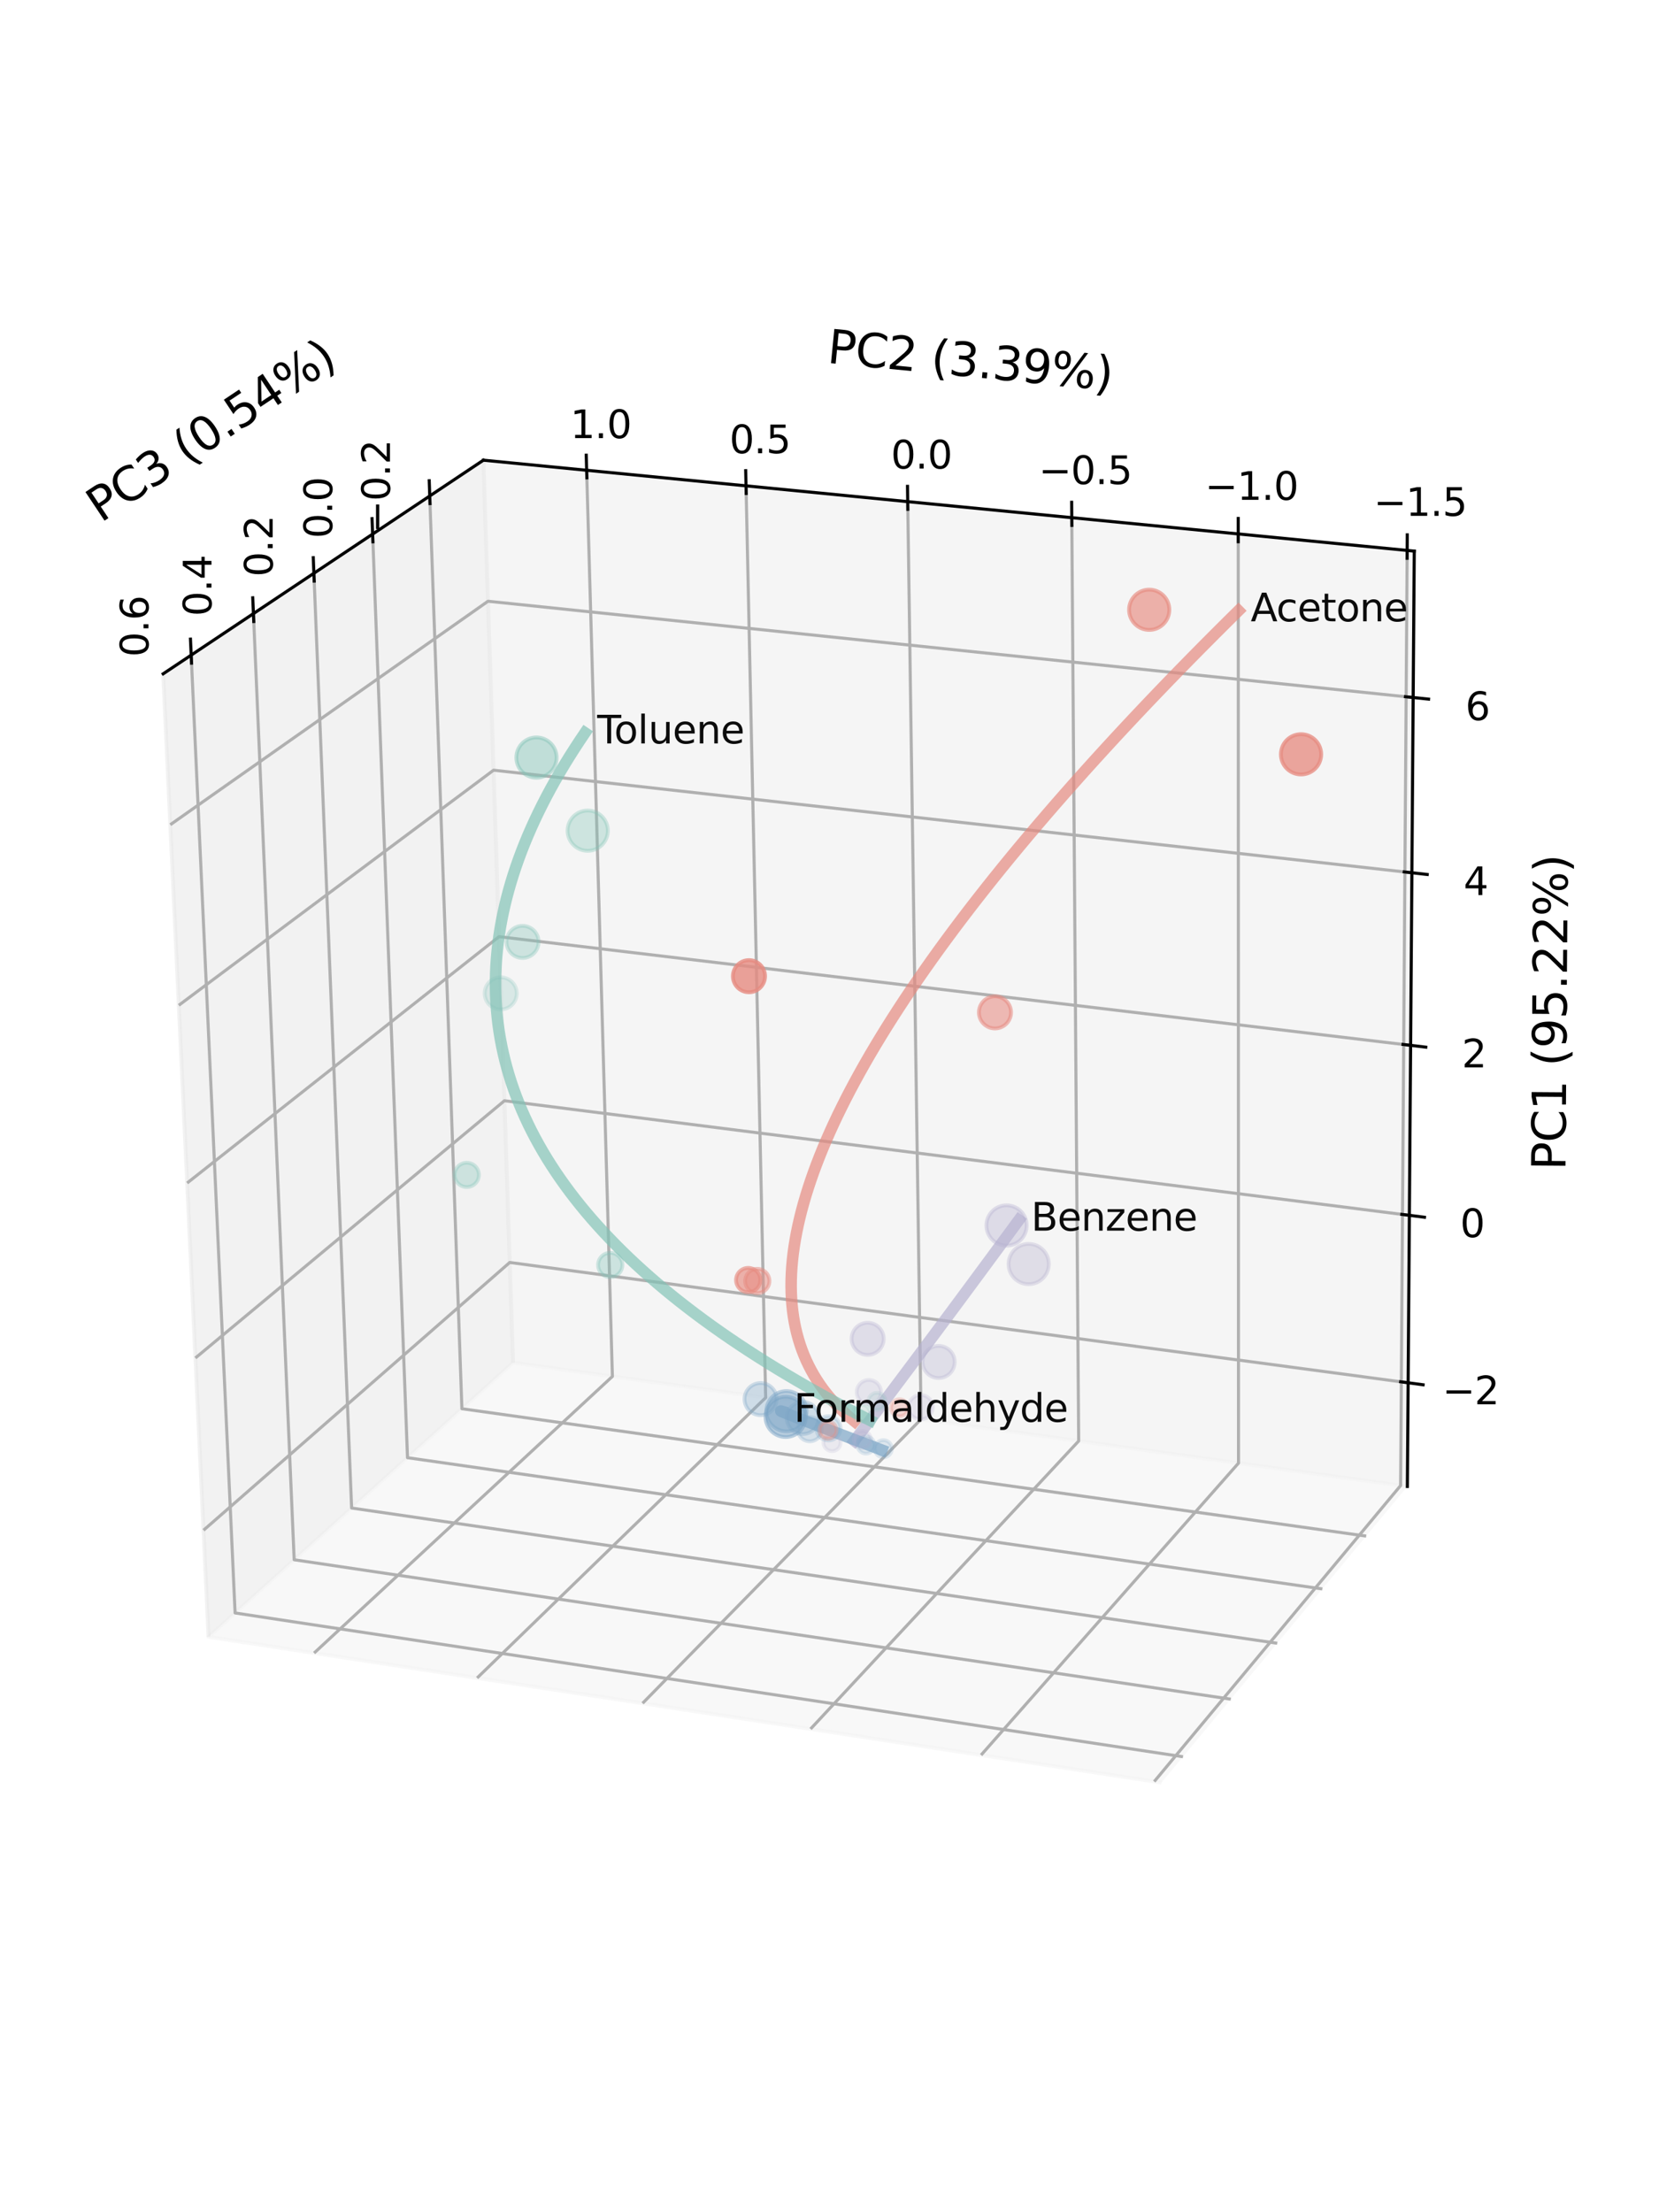 <?xml version="1.0" encoding="utf-8" standalone="no"?>
<!DOCTYPE svg PUBLIC "-//W3C//DTD SVG 1.1//EN"
  "http://www.w3.org/Graphics/SVG/1.1/DTD/svg11.dtd">
<svg xmlns:xlink="http://www.w3.org/1999/xlink" width="432pt" height="576pt" viewBox="0 0 432 576" xmlns="http://www.w3.org/2000/svg" version="1.1">
 <defs>
  <style type="text/css">*{stroke-linejoin: round; stroke-linecap: butt}</style>
 </defs>
 <g id="figure_1">
  <g id="patch_1">
   <path d="M 0 576 
L 432 576 
L 432 0 
L 0 0 
z
" style="fill: #ffffff"/>
  </g>
  <g id="patch_2">
   <path d="M 0 496.08 
L 410.4 496.08 
L 410.4 85.68 
L 0 85.68 
z
" style="fill: #ffffff"/>
  </g>
  <g id="pane3d_1">
   <g id="patch_3">
    <path d="M 366.478 387.044 
L 133.591 354.804 
L 54.3 426.199 
L 302.447 464.157 
" style="fill: #f2f2f2; opacity: 0.5; stroke: #f2f2f2; stroke-linejoin: miter"/>
   </g>
  </g>
  <g id="pane3d_2">
   <g id="patch_4">
    <path d="M 133.591 354.804 
L 125.871 119.823 
L 42.488 175.443 
L 54.3 426.199 
" style="fill: #e6e6e6; opacity: 0.5; stroke: #e6e6e6; stroke-linejoin: miter"/>
   </g>
  </g>
  <g id="pane3d_3">
   <g id="patch_5">
    <path d="M 366.478 387.044 
L 368.268 143.5 
L 125.871 119.823 
L 133.591 354.804 
" style="fill: #ececec; opacity: 0.5; stroke: #ececec; stroke-linejoin: miter"/>
   </g>
  </g>
  <g id="grid3d_1">
   <g id="Line3DCollection_1">
    <path d="M 366.677 360.041 
L 132.734 328.712 
L 52.992 398.432 
" style="fill: none; stroke: #b0b0b0; stroke-width: 0.8"/>
    <path d="M 366.997 316.442 
L 131.351 286.604 
L 50.879 353.582 
" style="fill: none; stroke: #b0b0b0; stroke-width: 0.8"/>
    <path d="M 367.322 272.181 
L 129.947 243.883 
L 48.733 308.027 
" style="fill: none; stroke: #b0b0b0; stroke-width: 0.8"/>
    <path d="M 367.653 227.244 
L 128.523 200.536 
L 46.553 261.75 
" style="fill: none; stroke: #b0b0b0; stroke-width: 0.8"/>
    <path d="M 367.988 181.615 
L 127.078 156.547 
L 44.339 214.736 
" style="fill: none; stroke: #b0b0b0; stroke-width: 0.8"/>
   </g>
  </g>
  <g id="grid3d_2">
   <g id="Line3DCollection_2">
    <path d="M 300.558 463.868 
L 364.711 386.8 
L 366.425 143.32 
" style="fill: none; stroke: #b0b0b0; stroke-width: 0.8"/>
    <path d="M 255.471 456.972 
L 322.502 380.956 
L 322.436 139.024 
" style="fill: none; stroke: #b0b0b0; stroke-width: 0.8"/>
    <path d="M 211.066 450.179 
L 280.886 375.195 
L 279.088 134.789 
" style="fill: none; stroke: #b0b0b0; stroke-width: 0.8"/>
    <path d="M 167.328 443.488 
L 239.849 369.514 
L 236.369 130.617 
" style="fill: none; stroke: #b0b0b0; stroke-width: 0.8"/>
    <path d="M 124.242 436.898 
L 199.38 363.912 
L 194.265 126.504 
" style="fill: none; stroke: #b0b0b0; stroke-width: 0.8"/>
    <path d="M 81.794 430.404 
L 159.466 358.386 
L 152.763 122.45 
" style="fill: none; stroke: #b0b0b0; stroke-width: 0.8"/>
   </g>
  </g>
  <g id="grid3d_3">
   <g id="Line3DCollection_3">
    <path d="M 111.906 129.138 
L 120.277 366.793 
L 355.754 399.959 
" style="fill: none; stroke: #b0b0b0; stroke-width: 0.8"/>
    <path d="M 97.035 139.058 
L 106.114 379.545 
L 344.335 413.712 
" style="fill: none; stroke: #b0b0b0; stroke-width: 0.8"/>
    <path d="M 81.737 149.262 
L 91.562 392.648 
L 332.588 427.859 
" style="fill: none; stroke: #b0b0b0; stroke-width: 0.8"/>
    <path d="M 65.994 159.764 
L 76.602 406.118 
L 320.498 442.419 
" style="fill: none; stroke: #b0b0b0; stroke-width: 0.8"/>
    <path d="M 49.785 170.575 
L 61.219 419.969 
L 308.051 457.409 
" style="fill: none; stroke: #b0b0b0; stroke-width: 0.8"/>
   </g>
  </g>
  <g id="axis3d_1">
   <g id="line2d_1">
    <path d="M 366.478 387.044 
L 368.268 143.5 
" style="fill: none; stroke: #000000; stroke-width: 0.8; stroke-linecap: square"/>
   </g>
   <g id="xtick_1">
    <g id="line2d_2">
     <path d="M 364.73 359.78 
L 370.575 360.563 
" style="fill: none; stroke: #000000; stroke-width: 0.8; stroke-linecap: square"/>
    </g>
    <g id="text_1">
     <!-- −2 -->
     <g transform="translate(375.577 365.648) scale(0.1 -0.1)">
      <defs>
       <path id="DejaVuSans-2212" d="M 678 2272 
L 4684 2272 
L 4684 1741 
L 678 1741 
L 678 2272 
z
" transform="scale(0.016)"/>
       <path id="DejaVuSans-32" d="M 1228 531 
L 3431 531 
L 3431 0 
L 469 0 
L 469 531 
Q 828 903 1448 1529 
Q 2069 2156 2228 2338 
Q 2531 2678 2651 2914 
Q 2772 3150 2772 3378 
Q 2772 3750 2511 3984 
Q 2250 4219 1831 4219 
Q 1534 4219 1204 4116 
Q 875 4013 500 3803 
L 500 4441 
Q 881 4594 1212 4672 
Q 1544 4750 1819 4750 
Q 2544 4750 2975 4387 
Q 3406 4025 3406 3419 
Q 3406 3131 3298 2873 
Q 3191 2616 2906 2266 
Q 2828 2175 2409 1742 
Q 1991 1309 1228 531 
z
" transform="scale(0.016)"/>
      </defs>
      <use xlink:href="#DejaVuSans-2212"/>
      <use xlink:href="#DejaVuSans-32" transform="translate(83.789 0)"/>
     </g>
    </g>
   </g>
   <g id="xtick_2">
    <g id="line2d_3">
     <path d="M 365.035 316.193 
L 370.925 316.939 
" style="fill: none; stroke: #000000; stroke-width: 0.8; stroke-linecap: square"/>
    </g>
    <g id="text_2">
     <!-- 0 -->
     <g transform="translate(380.209 322.114) scale(0.1 -0.1)">
      <defs>
       <path id="DejaVuSans-30" d="M 2034 4250 
Q 1547 4250 1301 3770 
Q 1056 3291 1056 2328 
Q 1056 1369 1301 889 
Q 1547 409 2034 409 
Q 2525 409 2770 889 
Q 3016 1369 3016 2328 
Q 3016 3291 2770 3770 
Q 2525 4250 2034 4250 
z
M 2034 4750 
Q 2819 4750 3233 4129 
Q 3647 3509 3647 2328 
Q 3647 1150 3233 529 
Q 2819 -91 2034 -91 
Q 1250 -91 836 529 
Q 422 1150 422 2328 
Q 422 3509 836 4129 
Q 1250 4750 2034 4750 
z
" transform="scale(0.016)"/>
      </defs>
      <use xlink:href="#DejaVuSans-30"/>
     </g>
    </g>
   </g>
   <g id="xtick_3">
    <g id="line2d_4">
     <path d="M 365.346 271.945 
L 371.28 272.653 
" style="fill: none; stroke: #000000; stroke-width: 0.8; stroke-linecap: square"/>
    </g>
    <g id="text_3">
     <!-- 2 -->
     <g transform="translate(380.658 277.921) scale(0.1 -0.1)">
      <use xlink:href="#DejaVuSans-32"/>
     </g>
    </g>
   </g>
   <g id="xtick_4">
    <g id="line2d_5">
     <path d="M 365.661 227.022 
L 371.641 227.69 
" style="fill: none; stroke: #000000; stroke-width: 0.8; stroke-linecap: square"/>
    </g>
    <g id="text_4">
     <!-- 4 -->
     <g transform="translate(381.113 233.054) scale(0.1 -0.1)">
      <defs>
       <path id="DejaVuSans-34" d="M 2419 4116 
L 825 1625 
L 2419 1625 
L 2419 4116 
z
M 2253 4666 
L 3047 4666 
L 3047 1625 
L 3713 1625 
L 3713 1100 
L 3047 1100 
L 3047 0 
L 2419 0 
L 2419 1100 
L 313 1100 
L 313 1709 
L 2253 4666 
z
" transform="scale(0.016)"/>
      </defs>
      <use xlink:href="#DejaVuSans-34"/>
     </g>
    </g>
   </g>
   <g id="xtick_5">
    <g id="line2d_6">
     <path d="M 365.981 181.406 
L 372.007 182.034 
" style="fill: none; stroke: #000000; stroke-width: 0.8; stroke-linecap: square"/>
    </g>
    <g id="text_5">
     <!-- 6 -->
     <g transform="translate(381.576 187.498) scale(0.1 -0.1)">
      <defs>
       <path id="DejaVuSans-36" d="M 2113 2584 
Q 1688 2584 1439 2293 
Q 1191 2003 1191 1497 
Q 1191 994 1439 701 
Q 1688 409 2113 409 
Q 2538 409 2786 701 
Q 3034 994 3034 1497 
Q 3034 2003 2786 2293 
Q 2538 2584 2113 2584 
z
M 3366 4563 
L 3366 3988 
Q 3128 4100 2886 4159 
Q 2644 4219 2406 4219 
Q 1781 4219 1451 3797 
Q 1122 3375 1075 2522 
Q 1259 2794 1537 2939 
Q 1816 3084 2150 3084 
Q 2853 3084 3261 2657 
Q 3669 2231 3669 1497 
Q 3669 778 3244 343 
Q 2819 -91 2113 -91 
Q 1303 -91 875 529 
Q 447 1150 447 2328 
Q 447 3434 972 4092 
Q 1497 4750 2381 4750 
Q 2619 4750 2861 4703 
Q 3103 4656 3366 4563 
z
" transform="scale(0.016)"/>
      </defs>
      <use xlink:href="#DejaVuSans-36"/>
     </g>
    </g>
   </g>
   <g id="text_6">
    <!-- PC1 (95.22%) -->
    <g transform="translate(407.646 304.729) rotate(-89.579) scale(0.12 -0.12)">
     <defs>
      <path id="DejaVuSans-50" d="M 1259 4147 
L 1259 2394 
L 2053 2394 
Q 2494 2394 2734 2622 
Q 2975 2850 2975 3272 
Q 2975 3691 2734 3919 
Q 2494 4147 2053 4147 
L 1259 4147 
z
M 628 4666 
L 2053 4666 
Q 2838 4666 3239 4311 
Q 3641 3956 3641 3272 
Q 3641 2581 3239 2228 
Q 2838 1875 2053 1875 
L 1259 1875 
L 1259 0 
L 628 0 
L 628 4666 
z
" transform="scale(0.016)"/>
      <path id="DejaVuSans-43" d="M 4122 4306 
L 4122 3641 
Q 3803 3938 3442 4084 
Q 3081 4231 2675 4231 
Q 1875 4231 1450 3742 
Q 1025 3253 1025 2328 
Q 1025 1406 1450 917 
Q 1875 428 2675 428 
Q 3081 428 3442 575 
Q 3803 722 4122 1019 
L 4122 359 
Q 3791 134 3420 21 
Q 3050 -91 2638 -91 
Q 1578 -91 968 557 
Q 359 1206 359 2328 
Q 359 3453 968 4101 
Q 1578 4750 2638 4750 
Q 3056 4750 3426 4639 
Q 3797 4528 4122 4306 
z
" transform="scale(0.016)"/>
      <path id="DejaVuSans-31" d="M 794 531 
L 1825 531 
L 1825 4091 
L 703 3866 
L 703 4441 
L 1819 4666 
L 2450 4666 
L 2450 531 
L 3481 531 
L 3481 0 
L 794 0 
L 794 531 
z
" transform="scale(0.016)"/>
      <path id="DejaVuSans-20" transform="scale(0.016)"/>
      <path id="DejaVuSans-28" d="M 1984 4856 
Q 1566 4138 1362 3434 
Q 1159 2731 1159 2009 
Q 1159 1288 1364 580 
Q 1569 -128 1984 -844 
L 1484 -844 
Q 1016 -109 783 600 
Q 550 1309 550 2009 
Q 550 2706 781 3412 
Q 1013 4119 1484 4856 
L 1984 4856 
z
" transform="scale(0.016)"/>
      <path id="DejaVuSans-39" d="M 703 97 
L 703 672 
Q 941 559 1184 500 
Q 1428 441 1663 441 
Q 2288 441 2617 861 
Q 2947 1281 2994 2138 
Q 2813 1869 2534 1725 
Q 2256 1581 1919 1581 
Q 1219 1581 811 2004 
Q 403 2428 403 3163 
Q 403 3881 828 4315 
Q 1253 4750 1959 4750 
Q 2769 4750 3195 4129 
Q 3622 3509 3622 2328 
Q 3622 1225 3098 567 
Q 2575 -91 1691 -91 
Q 1453 -91 1209 -44 
Q 966 3 703 97 
z
M 1959 2075 
Q 2384 2075 2632 2365 
Q 2881 2656 2881 3163 
Q 2881 3666 2632 3958 
Q 2384 4250 1959 4250 
Q 1534 4250 1286 3958 
Q 1038 3666 1038 3163 
Q 1038 2656 1286 2365 
Q 1534 2075 1959 2075 
z
" transform="scale(0.016)"/>
      <path id="DejaVuSans-35" d="M 691 4666 
L 3169 4666 
L 3169 4134 
L 1269 4134 
L 1269 2991 
Q 1406 3038 1543 3061 
Q 1681 3084 1819 3084 
Q 2600 3084 3056 2656 
Q 3513 2228 3513 1497 
Q 3513 744 3044 326 
Q 2575 -91 1722 -91 
Q 1428 -91 1123 -41 
Q 819 9 494 109 
L 494 744 
Q 775 591 1075 516 
Q 1375 441 1709 441 
Q 2250 441 2565 725 
Q 2881 1009 2881 1497 
Q 2881 1984 2565 2268 
Q 2250 2553 1709 2553 
Q 1456 2553 1204 2497 
Q 953 2441 691 2322 
L 691 4666 
z
" transform="scale(0.016)"/>
      <path id="DejaVuSans-2e" d="M 684 794 
L 1344 794 
L 1344 0 
L 684 0 
L 684 794 
z
" transform="scale(0.016)"/>
      <path id="DejaVuSans-25" d="M 4653 2053 
Q 4381 2053 4226 1822 
Q 4072 1591 4072 1178 
Q 4072 772 4226 539 
Q 4381 306 4653 306 
Q 4919 306 5073 539 
Q 5228 772 5228 1178 
Q 5228 1588 5073 1820 
Q 4919 2053 4653 2053 
z
M 4653 2450 
Q 5147 2450 5437 2106 
Q 5728 1763 5728 1178 
Q 5728 594 5436 251 
Q 5144 -91 4653 -91 
Q 4153 -91 3862 251 
Q 3572 594 3572 1178 
Q 3572 1766 3864 2108 
Q 4156 2450 4653 2450 
z
M 1428 4353 
Q 1159 4353 1004 4120 
Q 850 3888 850 3481 
Q 850 3069 1003 2837 
Q 1156 2606 1428 2606 
Q 1700 2606 1854 2837 
Q 2009 3069 2009 3481 
Q 2009 3884 1853 4118 
Q 1697 4353 1428 4353 
z
M 4250 4750 
L 4750 4750 
L 1831 -91 
L 1331 -91 
L 4250 4750 
z
M 1428 4750 
Q 1922 4750 2215 4408 
Q 2509 4066 2509 3481 
Q 2509 2891 2217 2550 
Q 1925 2209 1428 2209 
Q 931 2209 642 2551 
Q 353 2894 353 3481 
Q 353 4063 643 4406 
Q 934 4750 1428 4750 
z
" transform="scale(0.016)"/>
      <path id="DejaVuSans-29" d="M 513 4856 
L 1013 4856 
Q 1481 4119 1714 3412 
Q 1947 2706 1947 2009 
Q 1947 1309 1714 600 
Q 1481 -109 1013 -844 
L 513 -844 
Q 928 -128 1133 580 
Q 1338 1288 1338 2009 
Q 1338 2731 1133 3434 
Q 928 4138 513 4856 
z
" transform="scale(0.016)"/>
     </defs>
     <use xlink:href="#DejaVuSans-50"/>
     <use xlink:href="#DejaVuSans-43" transform="translate(60.303 0)"/>
     <use xlink:href="#DejaVuSans-31" transform="translate(130.127 0)"/>
     <use xlink:href="#DejaVuSans-20" transform="translate(193.75 0)"/>
     <use xlink:href="#DejaVuSans-28" transform="translate(225.537 0)"/>
     <use xlink:href="#DejaVuSans-39" transform="translate(264.551 0)"/>
     <use xlink:href="#DejaVuSans-35" transform="translate(328.174 0)"/>
     <use xlink:href="#DejaVuSans-2e" transform="translate(391.797 0)"/>
     <use xlink:href="#DejaVuSans-32" transform="translate(423.584 0)"/>
     <use xlink:href="#DejaVuSans-32" transform="translate(487.207 0)"/>
     <use xlink:href="#DejaVuSans-25" transform="translate(550.83 0)"/>
     <use xlink:href="#DejaVuSans-29" transform="translate(645.85 0)"/>
    </g>
   </g>
  </g>
  <g id="axis3d_2">
   <g id="line2d_7">
    <path d="M 125.871 119.823 
L 368.268 143.5 
" style="fill: none; stroke: #000000; stroke-width: 0.8; stroke-linecap: square"/>
   </g>
   <g id="xtick_6">
    <g id="line2d_8">
     <path d="M 366.411 145.35 
L 366.454 139.258 
" style="fill: none; stroke: #000000; stroke-width: 0.8; stroke-linecap: square"/>
    </g>
    <g id="text_7">
     <!-- −1.5 -->
     <g transform="translate(357.696 134.314) scale(0.1 -0.1)">
      <use xlink:href="#DejaVuSans-2212"/>
      <use xlink:href="#DejaVuSans-31" transform="translate(83.789 0)"/>
      <use xlink:href="#DejaVuSans-2e" transform="translate(147.412 0)"/>
      <use xlink:href="#DejaVuSans-35" transform="translate(179.199 0)"/>
     </g>
    </g>
   </g>
   <g id="xtick_7">
    <g id="line2d_9">
     <path d="M 322.436 141.039 
L 322.434 134.988 
" style="fill: none; stroke: #000000; stroke-width: 0.8; stroke-linecap: square"/>
    </g>
    <g id="text_8">
     <!-- −1.0 -->
     <g transform="translate(313.764 130.147) scale(0.1 -0.1)">
      <use xlink:href="#DejaVuSans-2212"/>
      <use xlink:href="#DejaVuSans-31" transform="translate(83.789 0)"/>
      <use xlink:href="#DejaVuSans-2e" transform="translate(147.412 0)"/>
      <use xlink:href="#DejaVuSans-30" transform="translate(179.199 0)"/>
     </g>
    </g>
   </g>
   <g id="xtick_8">
    <g id="line2d_10">
     <path d="M 279.103 136.792 
L 279.058 130.78 
" style="fill: none; stroke: #000000; stroke-width: 0.8; stroke-linecap: square"/>
    </g>
    <g id="text_9">
     <!-- −0.5 -->
     <g transform="translate(270.472 126.041) scale(0.1 -0.1)">
      <use xlink:href="#DejaVuSans-2212"/>
      <use xlink:href="#DejaVuSans-30" transform="translate(83.789 0)"/>
      <use xlink:href="#DejaVuSans-2e" transform="translate(147.412 0)"/>
      <use xlink:href="#DejaVuSans-35" transform="translate(179.199 0)"/>
     </g>
    </g>
   </g>
   <g id="xtick_9">
    <g id="line2d_11">
     <path d="M 236.398 132.606 
L 236.311 126.634 
" style="fill: none; stroke: #000000; stroke-width: 0.8; stroke-linecap: square"/>
    </g>
    <g id="text_10">
     <!-- 0.0 -->
     <g transform="translate(231.997 121.994) scale(0.1 -0.1)">
      <use xlink:href="#DejaVuSans-30"/>
      <use xlink:href="#DejaVuSans-2e" transform="translate(63.623 0)"/>
      <use xlink:href="#DejaVuSans-30" transform="translate(95.41 0)"/>
     </g>
    </g>
   </g>
   <g id="xtick_10">
    <g id="line2d_12">
     <path d="M 194.308 128.48 
L 194.18 122.547 
" style="fill: none; stroke: #000000; stroke-width: 0.8; stroke-linecap: square"/>
    </g>
    <g id="text_11">
     <!-- 0.5 -->
     <g transform="translate(189.945 118.006) scale(0.1 -0.1)">
      <use xlink:href="#DejaVuSans-30"/>
      <use xlink:href="#DejaVuSans-2e" transform="translate(63.623 0)"/>
      <use xlink:href="#DejaVuSans-35" transform="translate(95.41 0)"/>
     </g>
    </g>
   </g>
   <g id="xtick_11">
    <g id="line2d_13">
     <path d="M 152.819 124.414 
L 152.652 118.519 
" style="fill: none; stroke: #000000; stroke-width: 0.8; stroke-linecap: square"/>
    </g>
    <g id="text_12">
     <!-- 1.0 -->
     <g transform="translate(148.493 114.074) scale(0.1 -0.1)">
      <use xlink:href="#DejaVuSans-31"/>
      <use xlink:href="#DejaVuSans-2e" transform="translate(63.623 0)"/>
      <use xlink:href="#DejaVuSans-30" transform="translate(95.41 0)"/>
     </g>
    </g>
   </g>
   <g id="text_13">
    <!-- PC2 (3.39%) -->
    <g transform="translate(215.194 94.447) rotate(-354.421) scale(0.12 -0.12)">
     <defs>
      <path id="DejaVuSans-33" d="M 2597 2516 
Q 3050 2419 3304 2112 
Q 3559 1806 3559 1356 
Q 3559 666 3084 287 
Q 2609 -91 1734 -91 
Q 1441 -91 1130 -33 
Q 819 25 488 141 
L 488 750 
Q 750 597 1062 519 
Q 1375 441 1716 441 
Q 2309 441 2620 675 
Q 2931 909 2931 1356 
Q 2931 1769 2642 2001 
Q 2353 2234 1838 2234 
L 1294 2234 
L 1294 2753 
L 1863 2753 
Q 2328 2753 2575 2939 
Q 2822 3125 2822 3475 
Q 2822 3834 2567 4026 
Q 2313 4219 1838 4219 
Q 1578 4219 1281 4162 
Q 984 4106 628 3988 
L 628 4550 
Q 988 4650 1302 4700 
Q 1616 4750 1894 4750 
Q 2613 4750 3031 4423 
Q 3450 4097 3450 3541 
Q 3450 3153 3228 2886 
Q 3006 2619 2597 2516 
z
" transform="scale(0.016)"/>
     </defs>
     <use xlink:href="#DejaVuSans-50"/>
     <use xlink:href="#DejaVuSans-43" transform="translate(60.303 0)"/>
     <use xlink:href="#DejaVuSans-32" transform="translate(130.127 0)"/>
     <use xlink:href="#DejaVuSans-20" transform="translate(193.75 0)"/>
     <use xlink:href="#DejaVuSans-28" transform="translate(225.537 0)"/>
     <use xlink:href="#DejaVuSans-33" transform="translate(264.551 0)"/>
     <use xlink:href="#DejaVuSans-2e" transform="translate(328.174 0)"/>
     <use xlink:href="#DejaVuSans-33" transform="translate(359.961 0)"/>
     <use xlink:href="#DejaVuSans-39" transform="translate(423.584 0)"/>
     <use xlink:href="#DejaVuSans-25" transform="translate(487.207 0)"/>
     <use xlink:href="#DejaVuSans-29" transform="translate(582.227 0)"/>
    </g>
   </g>
  </g>
  <g id="axis3d_3">
   <g id="line2d_14">
    <path d="M 125.871 119.823 
L 42.488 175.443 
" style="fill: none; stroke: #000000; stroke-width: 0.8; stroke-linecap: square"/>
   </g>
   <g id="xtick_12">
    <g id="line2d_15">
     <path d="M 111.976 131.117 
L 111.767 125.177 
" style="fill: none; stroke: #000000; stroke-width: 0.8; stroke-linecap: square"/>
    </g>
    <g id="text_14">
     <!-- −0.2 -->
     <g transform="translate(101.546 138.851) rotate(-90) scale(0.1 -0.1)">
      <use xlink:href="#DejaVuSans-2212"/>
      <use xlink:href="#DejaVuSans-30" transform="translate(83.789 0)"/>
      <use xlink:href="#DejaVuSans-2e" transform="translate(147.412 0)"/>
      <use xlink:href="#DejaVuSans-32" transform="translate(179.199 0)"/>
     </g>
    </g>
   </g>
   <g id="xtick_13">
    <g id="line2d_16">
     <path d="M 97.111 141.061 
L 96.884 135.047 
" style="fill: none; stroke: #000000; stroke-width: 0.8; stroke-linecap: square"/>
    </g>
    <g id="text_15">
     <!-- 0.0 -->
     <g transform="translate(86.49 140.184) rotate(-90) scale(0.1 -0.1)">
      <use xlink:href="#DejaVuSans-30"/>
      <use xlink:href="#DejaVuSans-2e" transform="translate(63.623 0)"/>
      <use xlink:href="#DejaVuSans-30" transform="translate(95.41 0)"/>
     </g>
    </g>
   </g>
   <g id="xtick_14">
    <g id="line2d_17">
     <path d="M 81.819 151.291 
L 81.573 145.201 
" style="fill: none; stroke: #000000; stroke-width: 0.8; stroke-linecap: square"/>
    </g>
    <g id="text_16">
     <!-- 0.2 -->
     <g transform="translate(71.001 150.176) rotate(-90) scale(0.1 -0.1)">
      <use xlink:href="#DejaVuSans-30"/>
      <use xlink:href="#DejaVuSans-2e" transform="translate(63.623 0)"/>
      <use xlink:href="#DejaVuSans-32" transform="translate(95.41 0)"/>
     </g>
    </g>
   </g>
   <g id="xtick_15">
    <g id="line2d_18">
     <path d="M 66.082 161.818 
L 65.817 155.65 
" style="fill: none; stroke: #000000; stroke-width: 0.8; stroke-linecap: square"/>
    </g>
    <g id="text_17">
     <!-- 0.4 -->
     <g transform="translate(55.061 160.459) rotate(-90) scale(0.1 -0.1)">
      <use xlink:href="#DejaVuSans-30"/>
      <use xlink:href="#DejaVuSans-2e" transform="translate(63.623 0)"/>
      <use xlink:href="#DejaVuSans-34" transform="translate(95.41 0)"/>
     </g>
    </g>
   </g>
   <g id="xtick_16">
    <g id="line2d_19">
     <path d="M 49.88 172.657 
L 49.594 166.409 
" style="fill: none; stroke: #000000; stroke-width: 0.8; stroke-linecap: square"/>
    </g>
    <g id="text_18">
     <!-- 0.6 -->
     <g transform="translate(38.649 171.047) rotate(-90) scale(0.1 -0.1)">
      <use xlink:href="#DejaVuSans-30"/>
      <use xlink:href="#DejaVuSans-2e" transform="translate(63.623 0)"/>
      <use xlink:href="#DejaVuSans-36" transform="translate(95.41 0)"/>
     </g>
    </g>
   </g>
   <g id="text_19">
    <!-- PC3 (0.54%) -->
    <g transform="translate(26.222 136.236) rotate(-33.705) scale(0.12 -0.12)">
     <use xlink:href="#DejaVuSans-50"/>
     <use xlink:href="#DejaVuSans-43" transform="translate(60.303 0)"/>
     <use xlink:href="#DejaVuSans-33" transform="translate(130.127 0)"/>
     <use xlink:href="#DejaVuSans-20" transform="translate(193.75 0)"/>
     <use xlink:href="#DejaVuSans-28" transform="translate(225.537 0)"/>
     <use xlink:href="#DejaVuSans-30" transform="translate(264.551 0)"/>
     <use xlink:href="#DejaVuSans-2e" transform="translate(328.174 0)"/>
     <use xlink:href="#DejaVuSans-35" transform="translate(359.961 0)"/>
     <use xlink:href="#DejaVuSans-34" transform="translate(423.584 0)"/>
     <use xlink:href="#DejaVuSans-25" transform="translate(487.207 0)"/>
     <use xlink:href="#DejaVuSans-29" transform="translate(582.227 0)"/>
    </g>
   </g>
  </g>
  <g id="axes_1">
   <g id="line2d_20">
    <path d="M 222.507 370.059 
L 221.334 369.096 
L 220.203 368.107 
L 219.113 367.092 
L 218.066 366.051 
L 217.06 364.984 
L 216.097 363.891 
L 215.177 362.772 
L 214.299 361.627 
L 213.465 360.456 
L 212.673 359.258 
L 211.925 358.035 
L 211.221 356.785 
L 210.561 355.51 
L 209.944 354.208 
L 209.372 352.881 
L 208.844 351.527 
L 208.361 350.147 
L 207.922 348.741 
L 207.528 347.31 
L 207.179 345.853 
L 206.876 344.369 
L 206.617 342.86 
L 206.404 341.325 
L 206.236 339.765 
L 206.114 338.179 
L 206.038 336.567 
L 206.008 334.93 
L 206.023 333.268 
L 206.085 331.58 
L 206.192 329.867 
L 206.346 328.128 
L 206.546 326.365 
L 206.792 324.576 
L 207.085 322.763 
L 207.424 320.925 
L 207.81 319.062 
L 208.242 317.175 
L 208.72 315.263 
L 209.245 313.327 
L 209.817 311.367 
L 210.435 309.382 
L 211.099 307.373 
L 211.811 305.341 
L 212.568 303.285 
L 213.372 301.205 
L 214.223 299.102 
L 215.12 296.976 
L 216.063 294.826 
L 217.053 292.654 
L 218.089 290.458 
L 219.171 288.24 
L 220.3 286 
L 221.474 283.737 
L 222.695 281.452 
L 223.961 279.144 
L 225.273 276.816 
L 226.63 274.465 
L 228.034 272.093 
L 229.482 269.7 
L 230.976 267.285 
L 232.515 264.85 
L 234.1 262.394 
L 235.729 259.918 
L 237.402 257.421 
L 239.121 254.904 
L 240.883 252.368 
L 242.69 249.811 
L 244.541 247.235 
L 246.436 244.64 
L 248.375 242.026 
L 250.356 239.394 
L 252.382 236.742 
L 254.45 234.073 
L 256.561 231.385 
L 258.714 228.679 
L 260.91 225.956 
L 263.148 223.215 
L 265.428 220.457 
L 267.75 217.682 
L 270.113 214.891 
L 272.517 212.083 
L 274.962 209.258 
L 277.447 206.418 
L 279.973 203.562 
L 282.539 200.691 
L 285.145 197.805 
L 287.79 194.903 
L 290.474 191.987 
L 293.197 189.056 
L 295.958 186.111 
L 298.758 183.153 
L 301.596 180.18 
L 304.471 177.194 
L 307.384 174.195 
L 310.333 171.184 
L 313.319 168.159 
L 316.342 165.122 
L 319.4 162.073 
L 322.494 159.013 
" clip-path="url(#p5cd86d2e87)" style="fill: none; stroke: #e68b81; stroke-opacity: 0.7; stroke-width: 3; stroke-linecap: square"/>
   </g>
   <g id="line2d_21">
    <path d="M 222.486 375.156 
L 222.832 374.701 
L 223.179 374.244 
L 223.528 373.784 
L 223.879 373.321 
L 224.232 372.856 
L 224.587 372.388 
L 224.943 371.917 
L 225.302 371.444 
L 225.662 370.967 
L 226.025 370.489 
L 226.389 370.007 
L 226.754 369.523 
L 227.122 369.036 
L 227.492 368.547 
L 227.863 368.055 
L 228.237 367.56 
L 228.612 367.063 
L 228.989 366.562 
L 229.367 366.06 
L 229.748 365.554 
L 230.131 365.046 
L 230.515 364.536 
L 230.901 364.022 
L 231.289 363.507 
L 231.679 362.988 
L 232.07 362.467 
L 232.463 361.943 
L 232.859 361.417 
L 233.256 360.888 
L 233.654 360.356 
L 234.055 359.822 
L 234.457 359.285 
L 234.861 358.746 
L 235.267 358.204 
L 235.675 357.66 
L 236.085 357.113 
L 236.496 356.563 
L 236.909 356.011 
L 237.324 355.456 
L 237.74 354.899 
L 238.159 354.339 
L 238.579 353.776 
L 239.001 353.211 
L 239.424 352.644 
L 239.85 352.074 
L 240.277 351.501 
L 240.706 350.926 
L 241.136 350.348 
L 241.569 349.768 
L 242.003 349.185 
L 242.439 348.6 
L 242.876 348.012 
L 243.315 347.422 
L 243.756 346.83 
L 244.199 346.234 
L 244.643 345.637 
L 245.089 345.037 
L 245.537 344.434 
L 245.987 343.829 
L 246.438 343.222 
L 246.891 342.612 
L 247.345 341.999 
L 247.802 341.384 
L 248.259 340.767 
L 248.719 340.147 
L 249.18 339.525 
L 249.643 338.901 
L 250.108 338.274 
L 250.574 337.644 
L 251.042 337.012 
L 251.511 336.378 
L 251.983 335.742 
L 252.455 335.103 
L 252.93 334.461 
L 253.406 333.818 
L 253.884 333.172 
L 254.363 332.523 
L 254.844 331.872 
L 255.327 331.219 
L 255.811 330.564 
L 256.297 329.906 
L 256.784 329.246 
L 257.273 328.583 
L 257.763 327.918 
L 258.256 327.251 
L 258.749 326.582 
L 259.245 325.91 
L 259.741 325.236 
L 260.24 324.56 
L 260.74 323.881 
L 261.241 323.2 
L 261.745 322.517 
L 262.249 321.832 
L 262.755 321.144 
L 263.263 320.454 
L 263.772 319.762 
L 264.283 319.068 
L 264.796 318.371 
L 265.309 317.673 
" clip-path="url(#p5cd86d2e87)" style="fill: none; stroke: #b7b2d0; stroke-opacity: 0.7; stroke-width: 3; stroke-linecap: square"/>
   </g>
   <g id="line2d_22">
    <path d="M 226.601 369.845 
L 223.725 368.374 
L 220.889 366.895 
L 218.096 365.408 
L 215.344 363.914 
L 212.633 362.412 
L 209.965 360.902 
L 207.339 359.384 
L 204.754 357.859 
L 202.212 356.327 
L 199.712 354.786 
L 197.254 353.238 
L 194.839 351.683 
L 192.466 350.12 
L 190.135 348.55 
L 187.847 346.972 
L 185.602 345.386 
L 183.4 343.793 
L 181.24 342.193 
L 179.124 340.585 
L 177.05 338.97 
L 175.02 337.348 
L 173.032 335.718 
L 171.088 334.082 
L 169.187 332.437 
L 167.329 330.786 
L 165.515 329.127 
L 163.744 327.462 
L 162.017 325.789 
L 160.333 324.109 
L 158.693 322.422 
L 157.097 320.727 
L 155.544 319.026 
L 154.035 317.318 
L 152.57 315.603 
L 151.149 313.881 
L 149.772 312.152 
L 148.438 310.416 
L 147.149 308.673 
L 145.904 306.924 
L 144.703 305.167 
L 143.546 303.404 
L 142.433 301.634 
L 141.364 299.858 
L 140.34 298.075 
L 139.359 296.285 
L 138.423 294.489 
L 137.532 292.686 
L 136.685 290.876 
L 135.882 289.06 
L 135.123 287.238 
L 134.409 285.409 
L 133.74 283.574 
L 133.114 281.733 
L 132.534 279.885 
L 131.997 278.031 
L 131.505 276.17 
L 131.058 274.304 
L 130.655 272.431 
L 130.297 270.552 
L 129.983 268.667 
L 129.714 266.776 
L 129.489 264.879 
L 129.309 262.976 
L 129.173 261.067 
L 129.082 259.153 
L 129.035 257.232 
L 129.033 255.305 
L 129.075 253.373 
L 129.162 251.435 
L 129.293 249.491 
L 129.469 247.541 
L 129.689 245.586 
L 129.954 243.625 
L 130.263 241.659 
L 130.616 239.687 
L 131.013 237.71 
L 131.455 235.727 
L 131.942 233.739 
L 132.472 231.746 
L 133.047 229.747 
L 133.666 227.743 
L 134.329 225.733 
L 135.037 223.719 
L 135.788 221.699 
L 136.584 219.674 
L 137.424 217.644 
L 138.307 215.609 
L 139.235 213.57 
L 140.206 211.525 
L 141.222 209.475 
L 142.281 207.42 
L 143.384 205.361 
L 144.53 203.297 
L 145.72 201.228 
L 146.954 199.154 
L 148.232 197.076 
L 149.553 194.993 
L 150.917 192.906 
L 152.325 190.814 
" clip-path="url(#p5cd86d2e87)" style="fill: none; stroke: #84c3b7; stroke-opacity: 0.7; stroke-width: 3; stroke-linecap: square"/>
   </g>
   <g id="line2d_23">
    <path d="M 229.619 377.544 
L 229.041 377.325 
L 228.47 377.109 
L 227.905 376.895 
L 227.346 376.684 
L 226.794 376.475 
L 226.249 376.269 
L 225.71 376.065 
L 225.177 375.863 
L 224.651 375.664 
L 224.131 375.467 
L 223.618 375.272 
L 223.111 375.08 
L 222.611 374.89 
L 222.117 374.703 
L 221.63 374.518 
L 221.149 374.335 
L 220.674 374.155 
L 220.206 373.977 
L 219.744 373.802 
L 219.289 373.629 
L 218.84 373.458 
L 218.397 373.29 
L 217.961 373.124 
L 217.531 372.96 
L 217.108 372.799 
L 216.691 372.64 
L 216.281 372.484 
L 215.877 372.33 
L 215.479 372.178 
L 215.088 372.029 
L 214.703 371.882 
L 214.324 371.737 
L 213.952 371.595 
L 213.587 371.455 
L 213.227 371.317 
L 212.874 371.182 
L 212.528 371.049 
L 212.188 370.919 
L 211.854 370.791 
L 211.526 370.665 
L 211.205 370.542 
L 210.891 370.421 
L 210.583 370.302 
L 210.281 370.186 
L 209.985 370.072 
L 209.696 369.96 
L 209.413 369.851 
L 209.137 369.744 
L 208.867 369.64 
L 208.603 369.538 
L 208.346 369.438 
L 208.095 369.341 
L 207.851 369.246 
L 207.613 369.153 
L 207.381 369.063 
L 207.156 368.975 
L 206.937 368.889 
L 206.725 368.806 
L 206.518 368.725 
L 206.319 368.647 
L 206.125 368.571 
L 205.938 368.497 
L 205.758 368.425 
L 205.584 368.356 
L 205.416 368.29 
L 205.254 368.225 
L 205.099 368.163 
L 204.951 368.104 
L 204.809 368.047 
L 204.673 367.992 
L 204.544 367.94 
L 204.421 367.889 
L 204.304 367.842 
L 204.194 367.796 
L 204.09 367.753 
L 203.993 367.713 
L 203.902 367.675 
L 203.818 367.639 
L 203.74 367.605 
L 203.668 367.574 
L 203.603 367.546 
L 203.545 367.519 
L 203.492 367.496 
L 203.447 367.474 
L 203.407 367.455 
L 203.374 367.438 
L 203.348 367.424 
L 203.328 367.412 
L 203.315 367.402 
L 203.308 367.395 
L 203.307 367.39 
L 203.313 367.388 
L 203.326 367.388 
L 203.345 367.39 
L 203.37 367.395 
L 203.402 367.402 
L 203.441 367.412 
L 203.486 367.424 
L 203.537 367.439 
" clip-path="url(#p5cd86d2e87)" style="fill: none; stroke: #7da6c6; stroke-opacity: 0.7; stroke-width: 3; stroke-linecap: square"/>
   </g>
   <g id="Path3DCollection_1">
    <path d="M 130.383 262.832 
C 131.492 262.832 132.556 262.392 133.341 261.607 
C 134.125 260.823 134.566 259.758 134.566 258.649 
C 134.566 257.54 134.125 256.475 133.341 255.691 
C 132.556 254.907 131.492 254.466 130.383 254.466 
C 129.273 254.466 128.209 254.907 127.425 255.691 
C 126.64 256.475 126.199 257.54 126.199 258.649 
C 126.199 259.758 126.64 260.823 127.425 261.607 
C 128.209 262.392 129.273 262.832 130.383 262.832 
z
" clip-path="url(#p5cd86d2e87)" style="fill: #84c3b7; fill-opacity: 0.24; stroke: #84c3b7; stroke-opacity: 0.24"/>
    <path d="M 228.354 367.119 
C 228.947 367.119 229.516 366.884 229.935 366.464 
C 230.354 366.045 230.59 365.476 230.59 364.883 
C 230.59 364.29 230.354 363.722 229.935 363.302 
C 229.516 362.883 228.947 362.647 228.354 362.647 
C 227.761 362.647 227.192 362.883 226.773 363.302 
C 226.353 363.722 226.118 364.29 226.118 364.883 
C 226.118 365.476 226.353 366.045 226.773 366.464 
C 227.192 366.884 227.761 367.119 228.354 367.119 
z
" clip-path="url(#p5cd86d2e87)" style="fill: #84c3b7; fill-opacity: 0.181; stroke: #84c3b7; stroke-opacity: 0.181"/>
    <path d="M 224.335 370.202 
C 224.928 370.202 225.497 369.966 225.916 369.547 
C 226.336 369.127 226.571 368.559 226.571 367.965 
C 226.571 367.372 226.336 366.804 225.916 366.384 
C 225.497 365.965 224.928 365.729 224.335 365.729 
C 223.742 365.729 223.173 365.965 222.754 366.384 
C 222.335 366.804 222.099 367.372 222.099 367.965 
C 222.099 368.559 222.335 369.127 222.754 369.547 
C 223.173 369.966 223.742 370.202 224.335 370.202 
z
" clip-path="url(#p5cd86d2e87)" style="fill: #84c3b7; fill-opacity: 0.187; stroke: #84c3b7; stroke-opacity: 0.187"/>
    <path d="M 267.868 334.364 
C 269.259 334.364 270.592 333.812 271.576 332.828 
C 272.559 331.845 273.112 330.511 273.112 329.12 
C 273.112 327.729 272.559 326.395 271.576 325.412 
C 270.592 324.429 269.259 323.876 267.868 323.876 
C 266.477 323.876 265.143 324.429 264.16 325.412 
C 263.176 326.395 262.624 327.729 262.624 329.12 
C 262.624 330.511 263.176 331.845 264.16 332.828 
C 265.143 333.812 266.477 334.364 267.868 334.364 
z
" clip-path="url(#p5cd86d2e87)" style="fill: #b7b2d0; fill-opacity: 0.349; stroke: #b7b2d0; stroke-opacity: 0.349"/>
    <path d="M 153.039 221.526 
C 154.43 221.526 155.764 220.974 156.747 219.99 
C 157.731 219.007 158.283 217.673 158.283 216.282 
C 158.283 214.892 157.731 213.558 156.747 212.574 
C 155.764 211.591 154.43 211.038 153.039 211.038 
C 151.648 211.038 150.315 211.591 149.331 212.574 
C 148.348 213.558 147.795 214.892 147.795 216.282 
C 147.795 217.673 148.348 219.007 149.331 219.99 
C 150.315 220.974 151.648 221.526 153.039 221.526 
z
" clip-path="url(#p5cd86d2e87)" style="fill: #84c3b7; fill-opacity: 0.358; stroke: #84c3b7; stroke-opacity: 0.358"/>
    <path d="M 262.104 324.322 
C 263.495 324.322 264.828 323.769 265.812 322.786 
C 266.795 321.802 267.348 320.468 267.348 319.078 
C 267.348 317.687 266.795 316.353 265.812 315.369 
C 264.828 314.386 263.495 313.833 262.104 313.833 
C 260.713 313.833 259.379 314.386 258.396 315.369 
C 257.412 316.353 256.86 317.687 256.86 319.078 
C 256.86 320.468 257.412 321.802 258.396 322.786 
C 259.379 323.769 260.713 324.322 262.104 324.322 
z
" clip-path="url(#p5cd86d2e87)" style="fill: #b7b2d0; fill-opacity: 0.379; stroke: #b7b2d0; stroke-opacity: 0.379"/>
    <path d="M 224.567 377.053 
C 225.16 377.053 225.729 376.817 226.148 376.398 
C 226.568 375.979 226.803 375.41 226.803 374.817 
C 226.803 374.224 226.568 373.655 226.148 373.236 
C 225.729 372.817 225.16 372.581 224.567 372.581 
C 223.974 372.581 223.405 372.817 222.986 373.236 
C 222.567 373.655 222.331 374.224 222.331 374.817 
C 222.331 375.41 222.567 375.979 222.986 376.398 
C 223.405 376.817 223.974 377.053 224.567 377.053 
z
" clip-path="url(#p5cd86d2e87)" style="fill: #b7b2d0; fill-opacity: 0.212; stroke: #b7b2d0; stroke-opacity: 0.212"/>
    <path d="M 230.019 379.441 
C 230.612 379.441 231.181 379.205 231.6 378.786 
C 232.019 378.367 232.255 377.798 232.255 377.205 
C 232.255 376.612 232.019 376.043 231.6 375.624 
C 231.181 375.204 230.612 374.969 230.019 374.969 
C 229.426 374.969 228.857 375.204 228.438 375.624 
C 228.018 376.043 227.783 376.612 227.783 377.205 
C 227.783 377.798 228.018 378.367 228.438 378.786 
C 228.857 379.205 229.426 379.441 230.019 379.441 
z
" clip-path="url(#p5cd86d2e87)" style="fill: #7da6c6; fill-opacity: 0.212; stroke: #7da6c6; stroke-opacity: 0.212"/>
    <path d="M 225.499 378.472 
C 226.092 378.472 226.661 378.236 227.08 377.817 
C 227.499 377.398 227.735 376.829 227.735 376.236 
C 227.735 375.643 227.499 375.074 227.08 374.655 
C 226.661 374.236 226.092 374 225.499 374 
C 224.906 374 224.337 374.236 223.918 374.655 
C 223.498 375.074 223.263 375.643 223.263 376.236 
C 223.263 376.829 223.498 377.398 223.918 377.817 
C 224.337 378.236 224.906 378.472 225.499 378.472 
z
" clip-path="url(#p5cd86d2e87)" style="fill: #7da6c6; fill-opacity: 0.213; stroke: #7da6c6; stroke-opacity: 0.213"/>
    <path d="M 216.655 377.835 
C 217.248 377.835 217.817 377.6 218.237 377.18 
C 218.656 376.761 218.892 376.192 218.892 375.599 
C 218.892 375.006 218.656 374.437 218.237 374.018 
C 217.817 373.599 217.248 373.363 216.655 373.363 
C 216.062 373.363 215.494 373.599 215.074 374.018 
C 214.655 374.437 214.419 375.006 214.419 375.599 
C 214.419 376.192 214.655 376.761 215.074 377.18 
C 215.494 377.6 216.062 377.835 216.655 377.835 
z
" clip-path="url(#p5cd86d2e87)" style="fill: #b7b2d0; fill-opacity: 0.214; stroke: #b7b2d0; stroke-opacity: 0.214"/>
    <path d="M 226.257 365.624 
C 227.096 365.624 227.9 365.291 228.493 364.698 
C 229.086 364.105 229.42 363.301 229.42 362.462 
C 229.42 361.624 229.086 360.819 228.493 360.226 
C 227.9 359.633 227.096 359.3 226.257 359.3 
C 225.419 359.3 224.614 359.633 224.021 360.226 
C 223.428 360.819 223.095 361.624 223.095 362.462 
C 223.095 363.301 223.428 364.105 224.021 364.698 
C 224.614 365.291 225.419 365.624 226.257 365.624 
z
" clip-path="url(#p5cd86d2e87)" style="fill: #b7b2d0; fill-opacity: 0.255; stroke: #b7b2d0; stroke-opacity: 0.255"/>
    <path d="M 239.74 369.547 
C 240.578 369.547 241.383 369.214 241.976 368.621 
C 242.569 368.028 242.902 367.223 242.902 366.385 
C 242.902 365.546 242.569 364.742 241.976 364.149 
C 241.383 363.555 240.578 363.222 239.74 363.222 
C 238.901 363.222 238.097 363.555 237.504 364.149 
C 236.911 364.742 236.577 365.546 236.577 366.385 
C 236.577 367.223 236.911 368.028 237.504 368.621 
C 238.097 369.214 238.901 369.547 239.74 369.547 
z
" clip-path="url(#p5cd86d2e87)" style="fill: #b7b2d0; fill-opacity: 0.256; stroke: #b7b2d0; stroke-opacity: 0.256"/>
    <path d="M 215.721 375.051 
C 216.559 375.051 217.364 374.718 217.957 374.125 
C 218.55 373.532 218.883 372.727 218.883 371.889 
C 218.883 371.05 218.55 370.246 217.957 369.653 
C 217.364 369.06 216.559 368.726 215.721 368.726 
C 214.882 368.726 214.078 369.06 213.485 369.653 
C 212.892 370.246 212.558 371.05 212.558 371.889 
C 212.558 372.727 212.892 373.532 213.485 374.125 
C 214.078 374.718 214.882 375.051 215.721 375.051 
z
" clip-path="url(#p5cd86d2e87)" style="fill: #7da6c6; fill-opacity: 0.26; stroke: #7da6c6; stroke-opacity: 0.26"/>
    <path d="M 244.415 358.797 
C 245.525 358.797 246.589 358.357 247.373 357.572 
C 248.158 356.788 248.599 355.723 248.599 354.614 
C 248.599 353.505 248.158 352.44 247.373 351.656 
C 246.589 350.871 245.525 350.431 244.415 350.431 
C 243.306 350.431 242.242 350.871 241.457 351.656 
C 240.673 352.44 240.232 353.505 240.232 354.614 
C 240.232 355.723 240.673 356.788 241.457 357.572 
C 242.242 358.357 243.306 358.797 244.415 358.797 
z
" clip-path="url(#p5cd86d2e87)" style="fill: #b7b2d0; fill-opacity: 0.336; stroke: #b7b2d0; stroke-opacity: 0.336"/>
    <path d="M 210.86 375.274 
C 211.699 375.274 212.503 374.941 213.096 374.348 
C 213.689 373.755 214.022 372.951 214.022 372.112 
C 214.022 371.273 213.689 370.469 213.096 369.876 
C 212.503 369.283 211.699 368.95 210.86 368.95 
C 210.021 368.95 209.217 369.283 208.624 369.876 
C 208.031 370.469 207.698 371.273 207.698 372.112 
C 207.698 372.951 208.031 373.755 208.624 374.348 
C 209.217 374.941 210.021 375.274 210.86 375.274 
z
" clip-path="url(#p5cd86d2e87)" style="fill: #7da6c6; fill-opacity: 0.275; stroke: #7da6c6; stroke-opacity: 0.275"/>
    <path d="M 198.054 368.473 
C 199.163 368.473 200.227 368.032 201.012 367.248 
C 201.796 366.463 202.237 365.399 202.237 364.29 
C 202.237 363.18 201.796 362.116 201.012 361.332 
C 200.227 360.547 199.163 360.106 198.054 360.106 
C 196.944 360.106 195.88 360.547 195.095 361.332 
C 194.311 362.116 193.87 363.18 193.87 364.29 
C 193.87 365.399 194.311 366.463 195.095 367.248 
C 195.88 368.032 196.944 368.473 198.054 368.473 
z
" clip-path="url(#p5cd86d2e87)" style="fill: #7da6c6; fill-opacity: 0.339; stroke: #7da6c6; stroke-opacity: 0.339"/>
    <path d="M 225.936 352.777 
C 227.045 352.777 228.11 352.336 228.894 351.552 
C 229.678 350.767 230.119 349.703 230.119 348.594 
C 230.119 347.484 229.678 346.42 228.894 345.635 
C 228.11 344.851 227.045 344.41 225.936 344.41 
C 224.827 344.41 223.762 344.851 222.978 345.635 
C 222.193 346.42 221.753 347.484 221.753 348.594 
C 221.753 349.703 222.193 350.767 222.978 351.552 
C 223.762 352.336 224.827 352.777 225.936 352.777 
z
" clip-path="url(#p5cd86d2e87)" style="fill: #b7b2d0; fill-opacity: 0.345; stroke: #b7b2d0; stroke-opacity: 0.345"/>
    <path d="M 136.071 249.429 
C 137.18 249.429 138.244 248.988 139.029 248.204 
C 139.813 247.419 140.254 246.355 140.254 245.246 
C 140.254 244.136 139.813 243.072 139.029 242.288 
C 138.244 241.503 137.18 241.063 136.071 241.063 
C 134.961 241.063 133.897 241.503 133.112 242.288 
C 132.328 243.072 131.887 244.136 131.887 245.246 
C 131.887 246.355 132.328 247.419 133.112 248.204 
C 133.897 248.988 134.961 249.429 136.071 249.429 
z
" clip-path="url(#p5cd86d2e87)" style="fill: #84c3b7; fill-opacity: 0.346; stroke: #84c3b7; stroke-opacity: 0.346"/>
    <path d="M 209.036 373.38 
C 210.145 373.38 211.209 372.939 211.994 372.155 
C 212.778 371.37 213.219 370.306 213.219 369.197 
C 213.219 368.087 212.778 367.023 211.994 366.239 
C 211.209 365.454 210.145 365.013 209.036 365.013 
C 207.927 365.013 206.862 365.454 206.078 366.239 
C 205.293 367.023 204.853 368.087 204.853 369.197 
C 204.853 370.306 205.293 371.37 206.078 372.155 
C 206.862 372.939 207.927 373.38 209.036 373.38 
z
" clip-path="url(#p5cd86d2e87)" style="fill: #7da6c6; fill-opacity: 0.351; stroke: #7da6c6; stroke-opacity: 0.351"/>
    <path d="M 139.698 202.493 
C 141.089 202.493 142.423 201.941 143.406 200.957 
C 144.39 199.974 144.942 198.64 144.942 197.249 
C 144.942 195.859 144.39 194.525 143.406 193.541 
C 142.423 192.558 141.089 192.005 139.698 192.005 
C 138.307 192.005 136.973 192.558 135.99 193.541 
C 135.007 194.525 134.454 195.859 134.454 197.249 
C 134.454 198.64 135.007 199.974 135.99 200.957 
C 136.973 201.941 138.307 202.493 139.698 202.493 
z
" clip-path="url(#p5cd86d2e87)" style="fill: #84c3b7; fill-opacity: 0.467; stroke: #84c3b7; stroke-opacity: 0.467"/>
    <path d="M 204.789 372.685 
C 206.18 372.685 207.513 372.133 208.497 371.149 
C 209.48 370.166 210.033 368.832 210.033 367.441 
C 210.033 366.05 209.48 364.716 208.497 363.733 
C 207.513 362.75 206.18 362.197 204.789 362.197 
C 203.398 362.197 202.064 362.75 201.081 363.733 
C 200.097 364.716 199.545 366.05 199.545 367.441 
C 199.545 368.832 200.097 370.166 201.081 371.149 
C 202.064 372.133 203.398 372.685 204.789 372.685 
z
" clip-path="url(#p5cd86d2e87)" style="fill: #7da6c6; fill-opacity: 0.484; stroke: #7da6c6; stroke-opacity: 0.484"/>
    <path d="M 204.583 374.153 
C 205.974 374.153 207.308 373.6 208.291 372.617 
C 209.274 371.633 209.827 370.299 209.827 368.909 
C 209.827 367.518 209.274 366.184 208.291 365.201 
C 207.308 364.217 205.974 363.665 204.583 363.665 
C 203.192 363.665 201.858 364.217 200.875 365.201 
C 199.891 366.184 199.339 367.518 199.339 368.909 
C 199.339 370.299 199.891 371.633 200.875 372.617 
C 201.858 373.6 203.192 374.153 204.583 374.153 
z
" clip-path="url(#p5cd86d2e87)" style="fill: #7da6c6; fill-opacity: 0.516; stroke: #7da6c6; stroke-opacity: 0.516"/>
    <path d="M 121.542 309.072 
C 122.381 309.072 123.185 308.739 123.778 308.146 
C 124.371 307.553 124.704 306.749 124.704 305.91 
C 124.704 305.071 124.371 304.267 123.778 303.674 
C 123.185 303.081 122.381 302.748 121.542 302.748 
C 120.704 302.748 119.899 303.081 119.306 303.674 
C 118.713 304.267 118.38 305.071 118.38 305.91 
C 118.38 306.749 118.713 307.553 119.306 308.146 
C 119.899 308.739 120.704 309.072 121.542 309.072 
z
" clip-path="url(#p5cd86d2e87)" style="fill: #84c3b7; fill-opacity: 0.338; stroke: #84c3b7; stroke-opacity: 0.338"/>
    <path d="M 234.23 368.798 
C 234.823 368.798 235.392 368.563 235.811 368.144 
C 236.23 367.724 236.466 367.155 236.466 366.562 
C 236.466 365.969 236.23 365.401 235.811 364.981 
C 235.392 364.562 234.823 364.326 234.23 364.326 
C 233.637 364.326 233.068 364.562 232.649 364.981 
C 232.229 365.401 231.994 365.969 231.994 366.562 
C 231.994 367.155 232.229 367.724 232.649 368.144 
C 233.068 368.563 233.637 368.798 234.23 368.798 
z
" clip-path="url(#p5cd86d2e87)" style="fill: #e68b81; fill-opacity: 0.302; stroke: #e68b81; stroke-opacity: 0.302"/>
    <path d="M 158.906 332.524 
C 159.745 332.524 160.549 332.191 161.142 331.598 
C 161.735 331.005 162.068 330.2 162.068 329.362 
C 162.068 328.523 161.735 327.719 161.142 327.126 
C 160.549 326.532 159.745 326.199 158.906 326.199 
C 158.067 326.199 157.263 326.532 156.67 327.126 
C 156.077 327.719 155.744 328.523 155.744 329.362 
C 155.744 330.2 156.077 331.005 156.67 331.598 
C 157.263 332.191 158.067 332.524 158.906 332.524 
z
" clip-path="url(#p5cd86d2e87)" style="fill: #84c3b7; fill-opacity: 0.36; stroke: #84c3b7; stroke-opacity: 0.36"/>
    <path d="M 215.595 374.605 
C 216.188 374.605 216.757 374.37 217.176 373.95 
C 217.596 373.531 217.831 372.962 217.831 372.369 
C 217.831 371.776 217.596 371.207 217.176 370.788 
C 216.757 370.369 216.188 370.133 215.595 370.133 
C 215.002 370.133 214.433 370.369 214.014 370.788 
C 213.595 371.207 213.359 371.776 213.359 372.369 
C 213.359 372.962 213.595 373.531 214.014 373.95 
C 214.433 374.37 215.002 374.605 215.595 374.605 
z
" clip-path="url(#p5cd86d2e87)" style="fill: #e68b81; fill-opacity: 0.339; stroke: #e68b81; stroke-opacity: 0.339"/>
    <path d="M 299.252 164.012 
C 300.643 164.012 301.977 163.46 302.96 162.476 
C 303.944 161.493 304.496 160.159 304.496 158.768 
C 304.496 157.377 303.944 156.043 302.96 155.06 
C 301.977 154.077 300.643 153.524 299.252 153.524 
C 297.861 153.524 296.527 154.077 295.544 155.06 
C 294.561 156.043 294.008 157.377 294.008 158.768 
C 294.008 160.159 294.561 161.493 295.544 162.476 
C 296.527 163.46 297.861 164.012 299.252 164.012 
z
" clip-path="url(#p5cd86d2e87)" style="fill: #e68b81; fill-opacity: 0.656; stroke: #e68b81; stroke-opacity: 0.656"/>
    <path d="M 259.088 267.78 
C 260.197 267.78 261.261 267.339 262.046 266.555 
C 262.83 265.771 263.271 264.706 263.271 263.597 
C 263.271 262.488 262.83 261.423 262.046 260.639 
C 261.261 259.854 260.197 259.414 259.088 259.414 
C 257.978 259.414 256.914 259.854 256.13 260.639 
C 255.345 261.423 254.904 262.488 254.904 263.597 
C 254.904 264.706 255.345 265.771 256.13 266.555 
C 256.914 267.339 257.978 267.78 259.088 267.78 
z
" clip-path="url(#p5cd86d2e87)" style="fill: #e68b81; fill-opacity: 0.573; stroke: #e68b81; stroke-opacity: 0.573"/>
    <path d="M 338.79 201.648 
C 340.181 201.648 341.515 201.096 342.498 200.112 
C 343.482 199.129 344.034 197.795 344.034 196.404 
C 344.034 195.014 343.482 193.68 342.498 192.696 
C 341.515 191.713 340.181 191.16 338.79 191.16 
C 337.399 191.16 336.065 191.713 335.082 192.696 
C 334.099 193.68 333.546 195.014 333.546 196.404 
C 333.546 197.795 334.099 199.129 335.082 200.112 
C 336.065 201.096 337.399 201.648 338.79 201.648 
z
" clip-path="url(#p5cd86d2e87)" style="fill: #e68b81; fill-opacity: 0.767; stroke: #e68b81; stroke-opacity: 0.767"/>
    <path d="M 197.199 336.699 
C 198.038 336.699 198.842 336.366 199.435 335.773 
C 200.028 335.18 200.361 334.375 200.361 333.537 
C 200.361 332.698 200.028 331.894 199.435 331.301 
C 198.842 330.708 198.038 330.374 197.199 330.374 
C 196.36 330.374 195.556 330.708 194.963 331.301 
C 194.37 331.894 194.037 332.698 194.037 333.537 
C 194.037 334.375 194.37 335.18 194.963 335.773 
C 195.556 336.366 196.36 336.699 197.199 336.699 
z
" clip-path="url(#p5cd86d2e87)" style="fill: #e68b81; fill-opacity: 0.506; stroke: #e68b81; stroke-opacity: 0.506"/>
    <path d="M 194.833 336.45 
C 195.672 336.45 196.476 336.117 197.069 335.524 
C 197.662 334.931 197.996 334.127 197.996 333.288 
C 197.996 332.449 197.662 331.645 197.069 331.052 
C 196.476 330.459 195.672 330.126 194.833 330.126 
C 193.995 330.126 193.19 330.459 192.597 331.052 
C 192.004 331.645 191.671 332.449 191.671 333.288 
C 191.671 334.127 192.004 334.931 192.597 335.524 
C 193.19 336.117 193.995 336.45 194.833 336.45 
z
" clip-path="url(#p5cd86d2e87)" style="fill: #e68b81; fill-opacity: 0.646; stroke: #e68b81; stroke-opacity: 0.646"/>
    <path d="M 195.032 258.358 
C 196.142 258.358 197.206 257.917 197.99 257.133 
C 198.775 256.348 199.216 255.284 199.216 254.175 
C 199.216 253.065 198.775 252.001 197.99 251.217 
C 197.206 250.432 196.142 249.991 195.032 249.991 
C 193.923 249.991 192.859 250.432 192.074 251.217 
C 191.29 252.001 190.849 253.065 190.849 254.175 
C 190.849 255.284 191.29 256.348 192.074 257.133 
C 192.859 257.917 193.923 258.358 195.032 258.358 
z
" clip-path="url(#p5cd86d2e87)" style="fill: #e68b81; fill-opacity: 0.8; stroke: #e68b81; stroke-opacity: 0.8"/>
   </g>
   <g id="text_20">
    <!--  Acetone -->
    <g style="opacity: 0.95" transform="translate(322.494 161.772) scale(0.1 -0.1)">
     <defs>
      <path id="DejaVuSans-41" d="M 2188 4044 
L 1331 1722 
L 3047 1722 
L 2188 4044 
z
M 1831 4666 
L 2547 4666 
L 4325 0 
L 3669 0 
L 3244 1197 
L 1141 1197 
L 716 0 
L 50 0 
L 1831 4666 
z
" transform="scale(0.016)"/>
      <path id="DejaVuSans-63" d="M 3122 3366 
L 3122 2828 
Q 2878 2963 2633 3030 
Q 2388 3097 2138 3097 
Q 1578 3097 1268 2742 
Q 959 2388 959 1747 
Q 959 1106 1268 751 
Q 1578 397 2138 397 
Q 2388 397 2633 464 
Q 2878 531 3122 666 
L 3122 134 
Q 2881 22 2623 -34 
Q 2366 -91 2075 -91 
Q 1284 -91 818 406 
Q 353 903 353 1747 
Q 353 2603 823 3093 
Q 1294 3584 2113 3584 
Q 2378 3584 2631 3529 
Q 2884 3475 3122 3366 
z
" transform="scale(0.016)"/>
      <path id="DejaVuSans-65" d="M 3597 1894 
L 3597 1613 
L 953 1613 
Q 991 1019 1311 708 
Q 1631 397 2203 397 
Q 2534 397 2845 478 
Q 3156 559 3463 722 
L 3463 178 
Q 3153 47 2828 -22 
Q 2503 -91 2169 -91 
Q 1331 -91 842 396 
Q 353 884 353 1716 
Q 353 2575 817 3079 
Q 1281 3584 2069 3584 
Q 2775 3584 3186 3129 
Q 3597 2675 3597 1894 
z
M 3022 2063 
Q 3016 2534 2758 2815 
Q 2500 3097 2075 3097 
Q 1594 3097 1305 2825 
Q 1016 2553 972 2059 
L 3022 2063 
z
" transform="scale(0.016)"/>
      <path id="DejaVuSans-74" d="M 1172 4494 
L 1172 3500 
L 2356 3500 
L 2356 3053 
L 1172 3053 
L 1172 1153 
Q 1172 725 1289 603 
Q 1406 481 1766 481 
L 2356 481 
L 2356 0 
L 1766 0 
Q 1100 0 847 248 
Q 594 497 594 1153 
L 594 3053 
L 172 3053 
L 172 3500 
L 594 3500 
L 594 4494 
L 1172 4494 
z
" transform="scale(0.016)"/>
      <path id="DejaVuSans-6f" d="M 1959 3097 
Q 1497 3097 1228 2736 
Q 959 2375 959 1747 
Q 959 1119 1226 758 
Q 1494 397 1959 397 
Q 2419 397 2687 759 
Q 2956 1122 2956 1747 
Q 2956 2369 2687 2733 
Q 2419 3097 1959 3097 
z
M 1959 3584 
Q 2709 3584 3137 3096 
Q 3566 2609 3566 1747 
Q 3566 888 3137 398 
Q 2709 -91 1959 -91 
Q 1206 -91 779 398 
Q 353 888 353 1747 
Q 353 2609 779 3096 
Q 1206 3584 1959 3584 
z
" transform="scale(0.016)"/>
      <path id="DejaVuSans-6e" d="M 3513 2113 
L 3513 0 
L 2938 0 
L 2938 2094 
Q 2938 2591 2744 2837 
Q 2550 3084 2163 3084 
Q 1697 3084 1428 2787 
Q 1159 2491 1159 1978 
L 1159 0 
L 581 0 
L 581 3500 
L 1159 3500 
L 1159 2956 
Q 1366 3272 1645 3428 
Q 1925 3584 2291 3584 
Q 2894 3584 3203 3211 
Q 3513 2838 3513 2113 
z
" transform="scale(0.016)"/>
     </defs>
     <use xlink:href="#DejaVuSans-20"/>
     <use xlink:href="#DejaVuSans-41" transform="translate(31.787 0)"/>
     <use xlink:href="#DejaVuSans-63" transform="translate(98.445 0)"/>
     <use xlink:href="#DejaVuSans-65" transform="translate(153.426 0)"/>
     <use xlink:href="#DejaVuSans-74" transform="translate(214.949 0)"/>
     <use xlink:href="#DejaVuSans-6f" transform="translate(254.158 0)"/>
     <use xlink:href="#DejaVuSans-6e" transform="translate(315.34 0)"/>
     <use xlink:href="#DejaVuSans-65" transform="translate(378.719 0)"/>
    </g>
   </g>
   <g id="text_21">
    <!--  Benzene -->
    <g style="opacity: 0.95" transform="translate(265.309 320.432) scale(0.1 -0.1)">
     <defs>
      <path id="DejaVuSans-42" d="M 1259 2228 
L 1259 519 
L 2272 519 
Q 2781 519 3026 730 
Q 3272 941 3272 1375 
Q 3272 1813 3026 2020 
Q 2781 2228 2272 2228 
L 1259 2228 
z
M 1259 4147 
L 1259 2741 
L 2194 2741 
Q 2656 2741 2882 2914 
Q 3109 3088 3109 3444 
Q 3109 3797 2882 3972 
Q 2656 4147 2194 4147 
L 1259 4147 
z
M 628 4666 
L 2241 4666 
Q 2963 4666 3353 4366 
Q 3744 4066 3744 3513 
Q 3744 3084 3544 2831 
Q 3344 2578 2956 2516 
Q 3422 2416 3680 2098 
Q 3938 1781 3938 1306 
Q 3938 681 3513 340 
Q 3088 0 2303 0 
L 628 0 
L 628 4666 
z
" transform="scale(0.016)"/>
      <path id="DejaVuSans-7a" d="M 353 3500 
L 3084 3500 
L 3084 2975 
L 922 459 
L 3084 459 
L 3084 0 
L 275 0 
L 275 525 
L 2438 3041 
L 353 3041 
L 353 3500 
z
" transform="scale(0.016)"/>
     </defs>
     <use xlink:href="#DejaVuSans-20"/>
     <use xlink:href="#DejaVuSans-42" transform="translate(31.787 0)"/>
     <use xlink:href="#DejaVuSans-65" transform="translate(100.391 0)"/>
     <use xlink:href="#DejaVuSans-6e" transform="translate(161.914 0)"/>
     <use xlink:href="#DejaVuSans-7a" transform="translate(225.293 0)"/>
     <use xlink:href="#DejaVuSans-65" transform="translate(277.783 0)"/>
     <use xlink:href="#DejaVuSans-6e" transform="translate(339.307 0)"/>
     <use xlink:href="#DejaVuSans-65" transform="translate(402.686 0)"/>
    </g>
   </g>
   <g id="text_22">
    <!--  Toluene -->
    <g style="opacity: 0.95" transform="translate(152.325 193.573) scale(0.1 -0.1)">
     <defs>
      <path id="DejaVuSans-54" d="M -19 4666 
L 3928 4666 
L 3928 4134 
L 2272 4134 
L 2272 0 
L 1638 0 
L 1638 4134 
L -19 4134 
L -19 4666 
z
" transform="scale(0.016)"/>
      <path id="DejaVuSans-6c" d="M 603 4863 
L 1178 4863 
L 1178 0 
L 603 0 
L 603 4863 
z
" transform="scale(0.016)"/>
      <path id="DejaVuSans-75" d="M 544 1381 
L 544 3500 
L 1119 3500 
L 1119 1403 
Q 1119 906 1312 657 
Q 1506 409 1894 409 
Q 2359 409 2629 706 
Q 2900 1003 2900 1516 
L 2900 3500 
L 3475 3500 
L 3475 0 
L 2900 0 
L 2900 538 
Q 2691 219 2414 64 
Q 2138 -91 1772 -91 
Q 1169 -91 856 284 
Q 544 659 544 1381 
z
M 1991 3584 
L 1991 3584 
z
" transform="scale(0.016)"/>
     </defs>
     <use xlink:href="#DejaVuSans-20"/>
     <use xlink:href="#DejaVuSans-54" transform="translate(31.787 0)"/>
     <use xlink:href="#DejaVuSans-6f" transform="translate(75.871 0)"/>
     <use xlink:href="#DejaVuSans-6c" transform="translate(137.053 0)"/>
     <use xlink:href="#DejaVuSans-75" transform="translate(164.836 0)"/>
     <use xlink:href="#DejaVuSans-65" transform="translate(228.215 0)"/>
     <use xlink:href="#DejaVuSans-6e" transform="translate(289.738 0)"/>
     <use xlink:href="#DejaVuSans-65" transform="translate(353.117 0)"/>
    </g>
   </g>
   <g id="text_23">
    <!--  Formaldehyde -->
    <g style="opacity: 0.95" transform="translate(203.537 370.198) scale(0.1 -0.1)">
     <defs>
      <path id="DejaVuSans-46" d="M 628 4666 
L 3309 4666 
L 3309 4134 
L 1259 4134 
L 1259 2759 
L 3109 2759 
L 3109 2228 
L 1259 2228 
L 1259 0 
L 628 0 
L 628 4666 
z
" transform="scale(0.016)"/>
      <path id="DejaVuSans-72" d="M 2631 2963 
Q 2534 3019 2420 3045 
Q 2306 3072 2169 3072 
Q 1681 3072 1420 2755 
Q 1159 2438 1159 1844 
L 1159 0 
L 581 0 
L 581 3500 
L 1159 3500 
L 1159 2956 
Q 1341 3275 1631 3429 
Q 1922 3584 2338 3584 
Q 2397 3584 2469 3576 
Q 2541 3569 2628 3553 
L 2631 2963 
z
" transform="scale(0.016)"/>
      <path id="DejaVuSans-6d" d="M 3328 2828 
Q 3544 3216 3844 3400 
Q 4144 3584 4550 3584 
Q 5097 3584 5394 3201 
Q 5691 2819 5691 2113 
L 5691 0 
L 5113 0 
L 5113 2094 
Q 5113 2597 4934 2840 
Q 4756 3084 4391 3084 
Q 3944 3084 3684 2787 
Q 3425 2491 3425 1978 
L 3425 0 
L 2847 0 
L 2847 2094 
Q 2847 2600 2669 2842 
Q 2491 3084 2119 3084 
Q 1678 3084 1418 2786 
Q 1159 2488 1159 1978 
L 1159 0 
L 581 0 
L 581 3500 
L 1159 3500 
L 1159 2956 
Q 1356 3278 1631 3431 
Q 1906 3584 2284 3584 
Q 2666 3584 2933 3390 
Q 3200 3197 3328 2828 
z
" transform="scale(0.016)"/>
      <path id="DejaVuSans-61" d="M 2194 1759 
Q 1497 1759 1228 1600 
Q 959 1441 959 1056 
Q 959 750 1161 570 
Q 1363 391 1709 391 
Q 2188 391 2477 730 
Q 2766 1069 2766 1631 
L 2766 1759 
L 2194 1759 
z
M 3341 1997 
L 3341 0 
L 2766 0 
L 2766 531 
Q 2569 213 2275 61 
Q 1981 -91 1556 -91 
Q 1019 -91 701 211 
Q 384 513 384 1019 
Q 384 1609 779 1909 
Q 1175 2209 1959 2209 
L 2766 2209 
L 2766 2266 
Q 2766 2663 2505 2880 
Q 2244 3097 1772 3097 
Q 1472 3097 1187 3025 
Q 903 2953 641 2809 
L 641 3341 
Q 956 3463 1253 3523 
Q 1550 3584 1831 3584 
Q 2591 3584 2966 3190 
Q 3341 2797 3341 1997 
z
" transform="scale(0.016)"/>
      <path id="DejaVuSans-64" d="M 2906 2969 
L 2906 4863 
L 3481 4863 
L 3481 0 
L 2906 0 
L 2906 525 
Q 2725 213 2448 61 
Q 2172 -91 1784 -91 
Q 1150 -91 751 415 
Q 353 922 353 1747 
Q 353 2572 751 3078 
Q 1150 3584 1784 3584 
Q 2172 3584 2448 3432 
Q 2725 3281 2906 2969 
z
M 947 1747 
Q 947 1113 1208 752 
Q 1469 391 1925 391 
Q 2381 391 2643 752 
Q 2906 1113 2906 1747 
Q 2906 2381 2643 2742 
Q 2381 3103 1925 3103 
Q 1469 3103 1208 2742 
Q 947 2381 947 1747 
z
" transform="scale(0.016)"/>
      <path id="DejaVuSans-68" d="M 3513 2113 
L 3513 0 
L 2938 0 
L 2938 2094 
Q 2938 2591 2744 2837 
Q 2550 3084 2163 3084 
Q 1697 3084 1428 2787 
Q 1159 2491 1159 1978 
L 1159 0 
L 581 0 
L 581 4863 
L 1159 4863 
L 1159 2956 
Q 1366 3272 1645 3428 
Q 1925 3584 2291 3584 
Q 2894 3584 3203 3211 
Q 3513 2838 3513 2113 
z
" transform="scale(0.016)"/>
      <path id="DejaVuSans-79" d="M 2059 -325 
Q 1816 -950 1584 -1140 
Q 1353 -1331 966 -1331 
L 506 -1331 
L 506 -850 
L 844 -850 
Q 1081 -850 1212 -737 
Q 1344 -625 1503 -206 
L 1606 56 
L 191 3500 
L 800 3500 
L 1894 763 
L 2988 3500 
L 3597 3500 
L 2059 -325 
z
" transform="scale(0.016)"/>
     </defs>
     <use xlink:href="#DejaVuSans-20"/>
     <use xlink:href="#DejaVuSans-46" transform="translate(31.787 0)"/>
     <use xlink:href="#DejaVuSans-6f" transform="translate(85.682 0)"/>
     <use xlink:href="#DejaVuSans-72" transform="translate(146.863 0)"/>
     <use xlink:href="#DejaVuSans-6d" transform="translate(186.227 0)"/>
     <use xlink:href="#DejaVuSans-61" transform="translate(283.639 0)"/>
     <use xlink:href="#DejaVuSans-6c" transform="translate(344.918 0)"/>
     <use xlink:href="#DejaVuSans-64" transform="translate(372.701 0)"/>
     <use xlink:href="#DejaVuSans-65" transform="translate(436.178 0)"/>
     <use xlink:href="#DejaVuSans-68" transform="translate(497.701 0)"/>
     <use xlink:href="#DejaVuSans-79" transform="translate(561.08 0)"/>
     <use xlink:href="#DejaVuSans-64" transform="translate(620.26 0)"/>
     <use xlink:href="#DejaVuSans-65" transform="translate(683.736 0)"/>
    </g>
   </g>
  </g>
 </g>
 <defs>
  <clipPath id="p5cd86d2e87">
   <rect x="0" y="85.68" width="410.4" height="410.4"/>
  </clipPath>
 </defs>
</svg>
